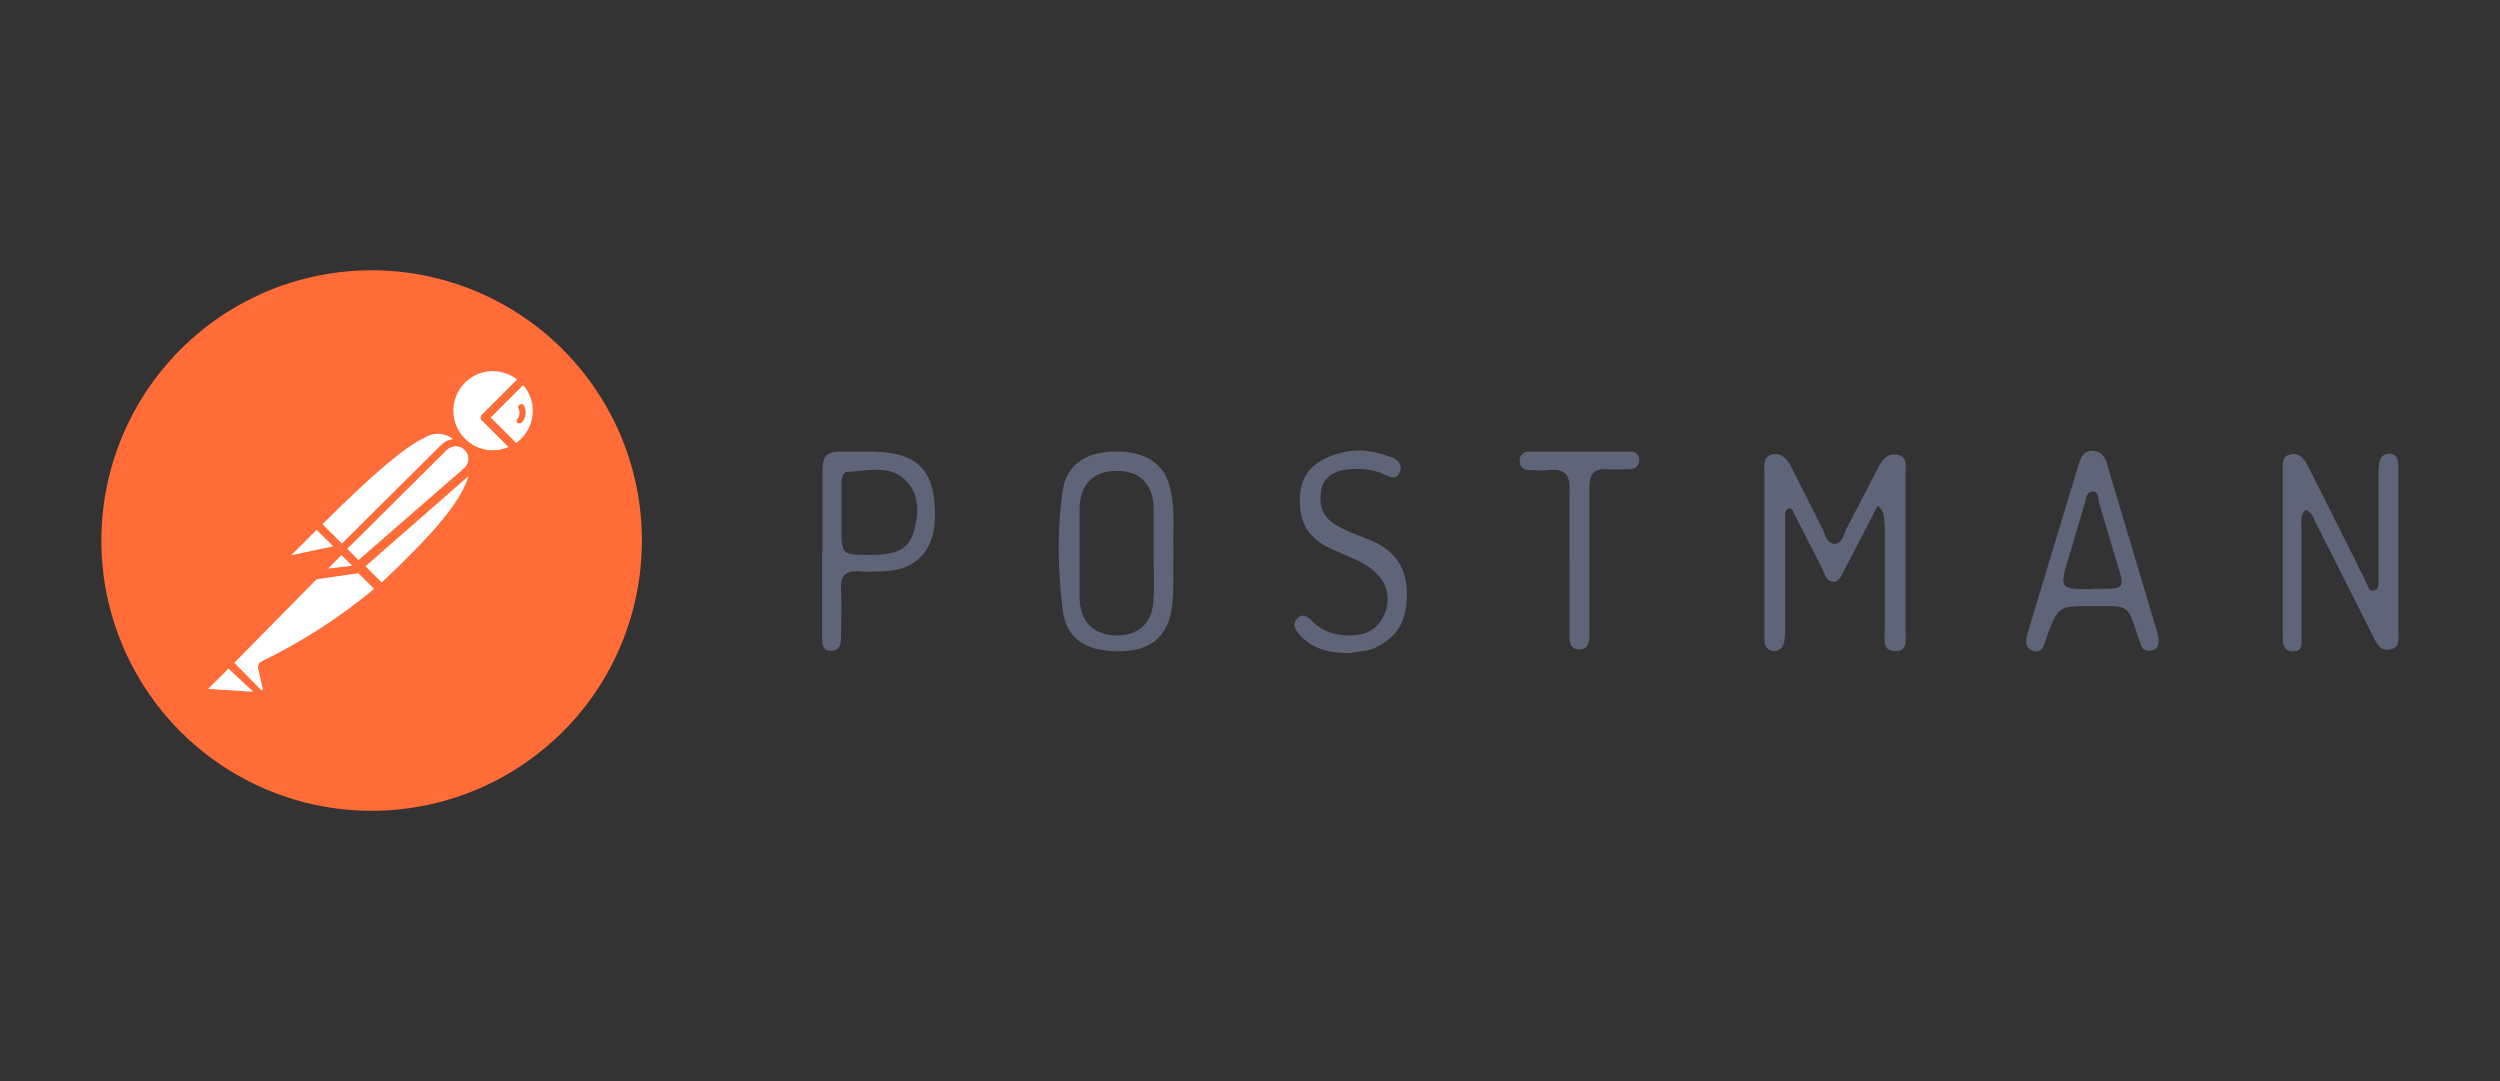 <svg width="111" height="48" viewBox="0 0 111 48" fill="none" xmlns="http://www.w3.org/2000/svg">
<rect x="0" y="0" width="111" height="48" fill="#333333" stroke="none"/>
<path d="M83.367 22.456L81.907 25.271C81.773 25.509 81.684 25.825 81.429 25.825C81.074 25.825 81.031 25.507 80.898 25.231L79.703 22.892C79.614 22.773 79.614 22.536 79.438 22.574C79.215 22.614 79.261 22.851 79.261 23.002V27.798C79.261 28.036 79.261 28.274 79.216 28.512C79.171 28.75 78.994 28.909 78.739 28.909C78.474 28.868 78.384 28.709 78.341 28.512V21.058C78.341 20.74 78.252 20.306 78.65 20.186C79.093 20.067 79.358 20.386 79.535 20.74L80.895 23.436C81.029 23.674 81.072 24.101 81.427 24.15C81.825 24.15 81.869 23.674 82.003 23.436L83.363 20.82C83.54 20.463 83.761 20.106 84.248 20.186C84.725 20.305 84.603 20.739 84.603 21.098V27.997C84.603 28.353 84.737 28.909 84.16 28.909C83.541 28.909 83.683 28.355 83.683 27.956V23.396C83.638 23.078 83.728 22.762 83.374 22.444L83.367 22.456ZM102.363 22.655C102.097 22.892 102.186 23.208 102.186 23.487V28.204C102.186 28.481 102.275 28.918 101.831 28.918C101.354 28.958 101.354 28.521 101.354 28.204V20.899C101.354 20.622 101.309 20.265 101.663 20.186C102.061 20.066 102.282 20.344 102.46 20.662L104.629 24.984C104.763 25.302 104.939 25.578 105.072 25.896C105.161 26.054 105.161 26.293 105.427 26.214C105.65 26.134 105.604 25.896 105.604 25.738V21.089C105.604 20.89 105.604 20.733 105.649 20.535C105.694 20.258 105.871 20.139 106.126 20.139C106.391 20.179 106.481 20.376 106.481 20.615V27.95C106.481 28.268 106.615 28.702 106.172 28.821C105.695 28.98 105.509 28.544 105.332 28.187L102.852 23.271C102.719 23.033 102.676 22.755 102.375 22.637L102.363 22.655ZM52.106 24.518C52.061 25.389 52.151 26.223 52.017 27.094C51.795 28.312 51.044 28.918 49.669 28.918C48.209 28.918 47.366 28.364 47.19 27.134C46.967 25.349 46.924 23.525 47.19 21.75C47.366 20.598 48.253 20.045 49.58 20.045C50.908 20.045 51.75 20.639 51.971 21.75C52.194 22.702 52.06 23.613 52.105 24.524L52.106 24.518ZM51.221 24.518V22.497C51.176 21.468 50.558 20.87 49.541 20.911C48.568 20.911 47.991 21.465 47.934 22.497V26.593C47.979 27.622 48.552 28.179 49.541 28.22C50.56 28.22 51.179 27.666 51.221 26.593C51.266 25.929 51.221 25.245 51.221 24.53V24.518ZM95.845 28.363C95.845 28.64 95.8 28.839 95.536 28.88C95.313 28.92 95.138 28.88 95.059 28.642C95.014 28.484 94.925 28.286 94.882 28.126C94.484 26.908 94.484 26.908 93.275 26.908H92.886C91.381 26.908 91.381 26.908 90.85 28.347C90.761 28.624 90.716 29.011 90.273 28.901C89.83 28.743 89.964 28.347 90.051 28.029L92.22 20.852C92.354 20.496 92.397 19.98 92.962 20.02C93.439 20.06 93.538 20.496 93.625 20.852L95.662 27.67C95.751 27.908 95.795 28.146 95.838 28.384L95.845 28.363ZM92.879 26.143H93.322C94.295 26.143 94.34 26.103 94.03 25.114L93.19 22.299C93.145 22.1 93.19 21.823 92.924 21.823C92.659 21.823 92.615 22.1 92.569 22.339L91.861 24.719C91.418 26.158 91.463 26.158 92.88 26.158L92.879 26.143ZM36.52 24.519V20.845C36.52 20.251 36.742 20.052 37.262 20.052H38.767C40.803 20.093 41.556 20.924 41.511 23.026C41.466 24.465 40.671 25.287 39.287 25.365C38.889 25.365 38.545 25.405 38.138 25.365C37.519 25.325 37.298 25.603 37.341 26.198C37.386 26.911 37.341 27.637 37.341 28.3C37.341 28.577 37.296 28.894 36.898 28.894C36.5 28.894 36.5 28.576 36.5 28.26V24.531L36.52 24.519ZM38.601 24.639C39.886 24.639 40.372 24.362 40.593 23.528C40.815 22.694 40.816 21.901 40.151 21.268C39.443 20.633 38.513 20.911 37.671 20.95C37.362 20.95 37.362 21.306 37.362 21.584V23.368C37.362 24.636 37.362 24.636 38.603 24.636L38.601 24.639ZM59.986 29C59.056 29 58.306 28.842 57.727 28.208C57.551 28.009 57.329 27.732 57.594 27.456C57.816 27.218 58.071 27.376 58.257 27.575C58.789 28.092 59.364 28.239 60.074 28.209C60.737 28.169 61.223 27.892 61.491 27.218C61.753 26.605 61.598 25.911 61.093 25.434C60.615 24.958 59.986 24.77 59.365 24.482C58.48 24.125 57.815 23.61 57.727 22.539C57.594 21.1 58.304 20.319 59.854 20.041C60.517 19.922 61.139 20.081 61.713 20.279C62.022 20.358 62.289 20.597 62.156 20.943C62.022 21.339 61.713 21.18 61.448 21.062C60.871 20.786 60.253 20.786 59.676 20.863C59.199 20.943 58.747 21.22 58.658 21.775C58.569 22.331 58.658 22.804 59.101 23.163C59.677 23.59 60.342 23.757 60.96 24.035C61.933 24.462 62.465 25.224 62.465 26.334C62.465 27.363 62.2 28.157 61.224 28.673C60.781 28.95 60.295 28.91 59.983 28.991L59.986 29ZM69.684 24.836V21.784C69.729 21.032 69.419 20.792 68.755 20.872C68.489 20.912 68.178 20.872 67.915 20.872C67.651 20.872 67.472 20.752 67.472 20.445C67.472 20.207 67.648 20.048 67.87 20.048H72.386C72.609 20.048 72.784 20.168 72.784 20.404C72.784 20.681 72.608 20.832 72.341 20.832C72.032 20.832 71.678 20.872 71.368 20.832C70.749 20.791 70.571 21.069 70.571 21.664V28.168C70.571 28.485 70.526 28.832 70.128 28.832C69.685 28.832 69.685 28.475 69.685 28.168V24.848L69.684 24.836Z" fill="#5F6578"/>
<path d="M25.998 16.666C23.031 12.824 18.042 11.149 13.358 12.419C8.675 13.69 5.216 17.659 4.598 22.473C3.98 27.287 6.323 32.001 10.535 34.413C14.748 36.825 19.998 36.463 23.839 33.495C29.089 29.444 30.039 21.91 25.999 16.666L25.998 16.666Z" fill="#FF6C37"/>
<path d="M20.548 19.646L15.489 24.745L14.059 23.275C19.039 18.296 19.538 18.746 20.558 19.647L20.548 19.646Z" fill="white"/>
<path d="M15.485 24.886C15.44 24.885 15.398 24.867 15.365 24.836L13.925 23.396C13.858 23.319 13.858 23.216 13.925 23.146C18.825 18.246 19.505 18.467 20.666 19.517C20.704 19.548 20.728 19.597 20.726 19.647C20.734 19.696 20.715 19.746 20.676 19.777L15.616 24.836C15.581 24.868 15.534 24.886 15.487 24.886H15.485ZM14.305 23.287L15.485 24.466L20.285 19.666C20.119 19.459 19.883 19.32 19.621 19.275C19.359 19.231 19.09 19.285 18.865 19.426C17.995 19.826 16.595 21.006 14.305 23.287Z" fill="#FF6C37"/>
<path d="M16.934 26.156L15.555 24.757L20.614 19.757C21.973 21.088 19.954 23.307 16.934 26.158L16.934 26.156Z" fill="white"/>
<path d="M16.934 26.336C16.89 26.332 16.847 26.315 16.814 26.286L15.414 24.906C15.393 24.855 15.393 24.798 15.414 24.746C15.399 24.704 15.399 24.658 15.414 24.616L20.474 19.557C20.547 19.488 20.66 19.488 20.734 19.557C21.066 19.862 21.248 20.297 21.234 20.746C21.234 22.096 19.694 23.796 17.074 26.276C17.039 26.31 16.993 26.331 16.944 26.336H16.934ZM15.814 24.736L16.944 25.866C18.952 23.967 20.843 22.027 20.864 20.707C20.875 20.426 20.782 20.152 20.604 19.937L15.814 24.736Z" fill="#FF6C37"/>
<path d="M14.098 23.306L15.098 24.306C15.111 24.317 15.117 24.333 15.117 24.35C15.117 24.367 15.11 24.384 15.098 24.395L12.997 24.845C12.955 24.854 12.911 24.848 12.872 24.829C12.833 24.811 12.801 24.78 12.781 24.742C12.761 24.704 12.754 24.66 12.76 24.618C12.767 24.575 12.787 24.536 12.817 24.506L14.047 23.286C14.047 23.286 14.088 23.286 14.108 23.306H14.098Z" fill="white"/>
<path d="M12.937 25.046C12.801 25.045 12.677 24.973 12.607 24.857C12.569 24.784 12.554 24.701 12.567 24.62C12.58 24.538 12.618 24.463 12.678 24.406L13.897 23.176C13.941 23.137 13.998 23.115 14.057 23.115C14.116 23.115 14.173 23.137 14.217 23.176L15.217 24.176C15.276 24.233 15.3 24.317 15.277 24.396C15.255 24.475 15.188 24.538 15.107 24.556L13.007 25.006L12.937 25.046ZM14.056 23.525L12.926 24.656L14.796 24.256L14.056 23.525Z" fill="#FF6C37"/>
<path d="M23.24 16.837C22.517 16.141 21.381 16.111 20.615 16.771C19.849 17.43 19.727 18.558 20.316 19.373C20.904 20.187 22.02 20.415 22.883 19.898L21.524 18.539L23.24 16.837Z" fill="white"/>
<path d="M21.881 20.356C21.031 20.345 20.269 19.827 19.947 19.041C19.625 18.254 19.804 17.351 20.401 16.746C20.801 16.352 21.34 16.132 21.901 16.132C22.462 16.132 23.001 16.352 23.401 16.746C23.42 16.762 23.435 16.782 23.446 16.804C23.456 16.827 23.462 16.851 23.462 16.876C23.462 16.901 23.456 16.925 23.446 16.948C23.435 16.97 23.42 16.99 23.401 17.006L21.781 18.536L23.011 19.736C23.031 19.755 23.046 19.779 23.055 19.805C23.063 19.831 23.066 19.859 23.061 19.886C23.055 19.94 23.026 19.986 22.981 20.016C22.65 20.222 22.27 20.336 21.881 20.345V20.356ZM21.881 16.476C21.534 16.478 21.196 16.583 20.908 16.776C20.62 16.97 20.396 17.244 20.264 17.564C20.132 17.884 20.097 18.237 20.164 18.577C20.231 18.917 20.397 19.23 20.641 19.476C21.15 19.987 21.919 20.134 22.581 19.846L21.401 18.667C21.363 18.636 21.341 18.59 21.341 18.542C21.341 18.494 21.364 18.447 21.401 18.417L22.961 16.847C22.651 16.609 22.271 16.479 21.881 16.477V16.476Z" fill="#FF6C37"/>
<path d="M23.267 16.866L21.566 18.566L22.925 19.925C23.062 19.847 23.19 19.753 23.305 19.645C23.662 19.268 23.858 18.768 23.852 18.249C23.847 17.73 23.64 17.234 23.275 16.865L23.267 16.866Z" fill="white"/>
<path d="M22.887 20.076C22.84 20.079 22.797 20.061 22.767 20.026L21.408 18.667C21.369 18.637 21.348 18.59 21.348 18.542C21.348 18.494 21.371 18.447 21.408 18.417L23.108 16.747C23.141 16.697 23.198 16.667 23.258 16.667C23.318 16.667 23.374 16.698 23.408 16.747C23.607 16.943 23.766 17.176 23.874 17.434C23.982 17.691 24.038 17.968 24.038 18.247C24.038 18.526 23.982 18.803 23.874 19.06C23.766 19.318 23.607 19.551 23.408 19.747C23.29 19.872 23.155 19.978 23.008 20.067C22.971 20.085 22.927 20.09 22.888 20.076H22.887ZM21.786 18.536L22.917 19.666C22.994 19.613 23.068 19.552 23.137 19.487C23.301 19.323 23.432 19.128 23.521 18.913C23.61 18.699 23.656 18.469 23.656 18.237C23.657 17.817 23.504 17.412 23.226 17.097L21.786 18.536Z" fill="#FF6C37"/>
<path d="M20.756 19.857C20.475 19.593 20.038 19.593 19.756 19.857L15.227 24.377L15.976 25.136L20.776 20.936C20.849 20.866 20.907 20.782 20.946 20.689C20.985 20.595 21.005 20.495 21.004 20.394C21.003 20.293 20.982 20.193 20.941 20.1C20.9 20.008 20.84 19.925 20.766 19.856L20.756 19.857Z" fill="white"/>
<path d="M15.938 25.316C15.893 25.315 15.85 25.297 15.818 25.266L15.058 24.506C14.991 24.429 14.991 24.326 15.058 24.256L19.588 19.756C19.718 19.625 19.885 19.537 20.066 19.502C20.248 19.467 20.436 19.488 20.605 19.561C20.774 19.634 20.918 19.757 21.016 19.913C21.115 20.07 21.164 20.252 21.158 20.436C21.148 20.689 21.036 20.927 20.849 21.096L16.049 25.297C16.014 25.321 15.971 25.332 15.929 25.327L15.938 25.316ZM15.408 24.376L15.908 24.877L20.608 20.785C20.666 20.735 20.712 20.674 20.745 20.605C20.778 20.536 20.796 20.461 20.798 20.385C20.804 20.23 20.742 20.08 20.628 19.976C20.41 19.758 20.057 19.758 19.838 19.976L15.408 24.376Z" fill="#FF6C37"/>
<path d="M11.715 29.526C11.702 29.544 11.695 29.565 11.695 29.586C11.695 29.608 11.702 29.629 11.715 29.646L11.916 30.516C11.933 30.62 11.883 30.723 11.792 30.775C11.701 30.827 11.586 30.815 11.506 30.746L10.137 29.434L14.406 25.133H15.887L16.887 26.133C15.327 27.497 13.587 28.641 11.716 29.533L11.715 29.526Z" fill="white"/>
<path d="M11.623 30.996C11.509 30.993 11.402 30.947 11.321 30.866L10.021 29.566C9.983 29.535 9.961 29.489 9.961 29.441C9.961 29.393 9.984 29.346 10.021 29.316L14.322 25.015C14.346 24.989 14.377 24.972 14.412 24.965H15.912C15.951 24.951 15.993 24.951 16.032 24.965L17.032 25.965C17.07 26 17.089 26.053 17.082 26.104C17.084 26.154 17.061 26.203 17.022 26.233L16.942 26.303C15.375 27.609 13.652 28.714 11.812 29.593L12.012 30.393C12.043 30.519 12.014 30.653 11.935 30.756C11.857 30.858 11.735 30.92 11.603 30.922L11.623 30.996ZM10.403 29.426L11.582 30.626C11.605 30.646 11.639 30.646 11.663 30.626C11.678 30.605 11.678 30.576 11.663 30.556L11.462 29.686C11.43 29.557 11.493 29.424 11.612 29.367C13.402 28.5 15.082 27.419 16.612 26.147L15.784 25.326H14.444L10.403 29.426Z" fill="#FF6C37"/>
<path d="M9.101 30.455L10.101 29.455L11.642 30.995L9.192 30.826C9.15 30.822 9.11 30.805 9.078 30.778C9.046 30.751 9.024 30.714 9.014 30.673C9.004 30.632 9.007 30.589 9.022 30.55C9.038 30.511 9.066 30.478 9.101 30.456V30.455Z" fill="white"/>
<path d="M11.677 31.146L9.237 30.976C9.166 30.97 9.098 30.944 9.041 30.901C8.984 30.858 8.94 30.799 8.915 30.732C8.89 30.665 8.884 30.593 8.899 30.522C8.913 30.452 8.947 30.388 8.997 30.336L9.997 29.337C10.074 29.269 10.177 29.269 10.247 29.337L11.777 30.867C11.799 30.896 11.81 30.931 11.81 30.967C11.81 31.003 11.799 31.038 11.777 31.067C11.754 31.104 11.719 31.132 11.677 31.147V31.146ZM9.237 30.587L11.245 30.716L10.144 29.686L9.237 30.587Z" fill="#FF6C37"/>
<path d="M16.024 25.247L14.004 25.548L15.174 24.388L16.024 25.247Z" fill="white"/>
<path d="M14.009 25.745C13.975 25.746 13.942 25.737 13.914 25.719C13.885 25.701 13.863 25.676 13.849 25.645C13.828 25.616 13.816 25.581 13.816 25.545C13.816 25.509 13.828 25.474 13.849 25.445L15.009 24.275C15.082 24.206 15.195 24.206 15.269 24.275L16.118 25.125C16.135 25.151 16.144 25.183 16.144 25.215C16.144 25.246 16.135 25.277 16.118 25.304C16.11 25.338 16.093 25.368 16.068 25.391C16.043 25.414 16.012 25.429 15.978 25.434L13.971 25.735L14.009 25.745ZM15.178 24.645L14.528 25.295L15.648 25.125L15.178 24.645Z" fill="#FF6C37"/>
<path d="M16.026 25.247L14.627 25.427C14.55 25.444 14.469 25.409 14.43 25.34C14.39 25.271 14.401 25.184 14.456 25.127L15.186 24.398L16.026 25.247Z" fill="white"/>
<path d="M14.395 25.564C14.451 25.598 14.515 25.616 14.58 25.616L14.65 25.606L16.05 25.426C16.129 25.42 16.175 25.374 16.206 25.307C16.237 25.24 16.212 25.165 16.16 25.116L15.311 24.267C15.237 24.197 15.124 24.197 15.05 24.267L14.321 24.997C14.207 25.118 14.182 25.286 14.261 25.427C14.292 25.484 14.339 25.531 14.395 25.564Z" fill="#FF6C37"/>
<path d="M23.09 17.956C23.16 17.925 23.242 17.951 23.28 18.016L23.273 18.017C23.386 18.257 23.351 18.541 23.183 18.747C23.151 18.784 23.1 18.799 23.053 18.787C23.027 18.797 22.998 18.797 22.973 18.787C22.948 18.761 22.932 18.728 22.932 18.692C22.932 18.655 22.947 18.621 22.973 18.597C23.074 18.469 23.093 18.293 23.023 18.147C23.006 18.113 22.995 18.075 23.013 18.038C23.032 18.002 23.057 17.973 23.09 17.956Z" fill="#FF6C37"/>
<path d="M15.637 25.116L14.577 25.246L14.566 25.245L15.166 24.645L15.637 25.116Z" fill="white"/>
</svg>
